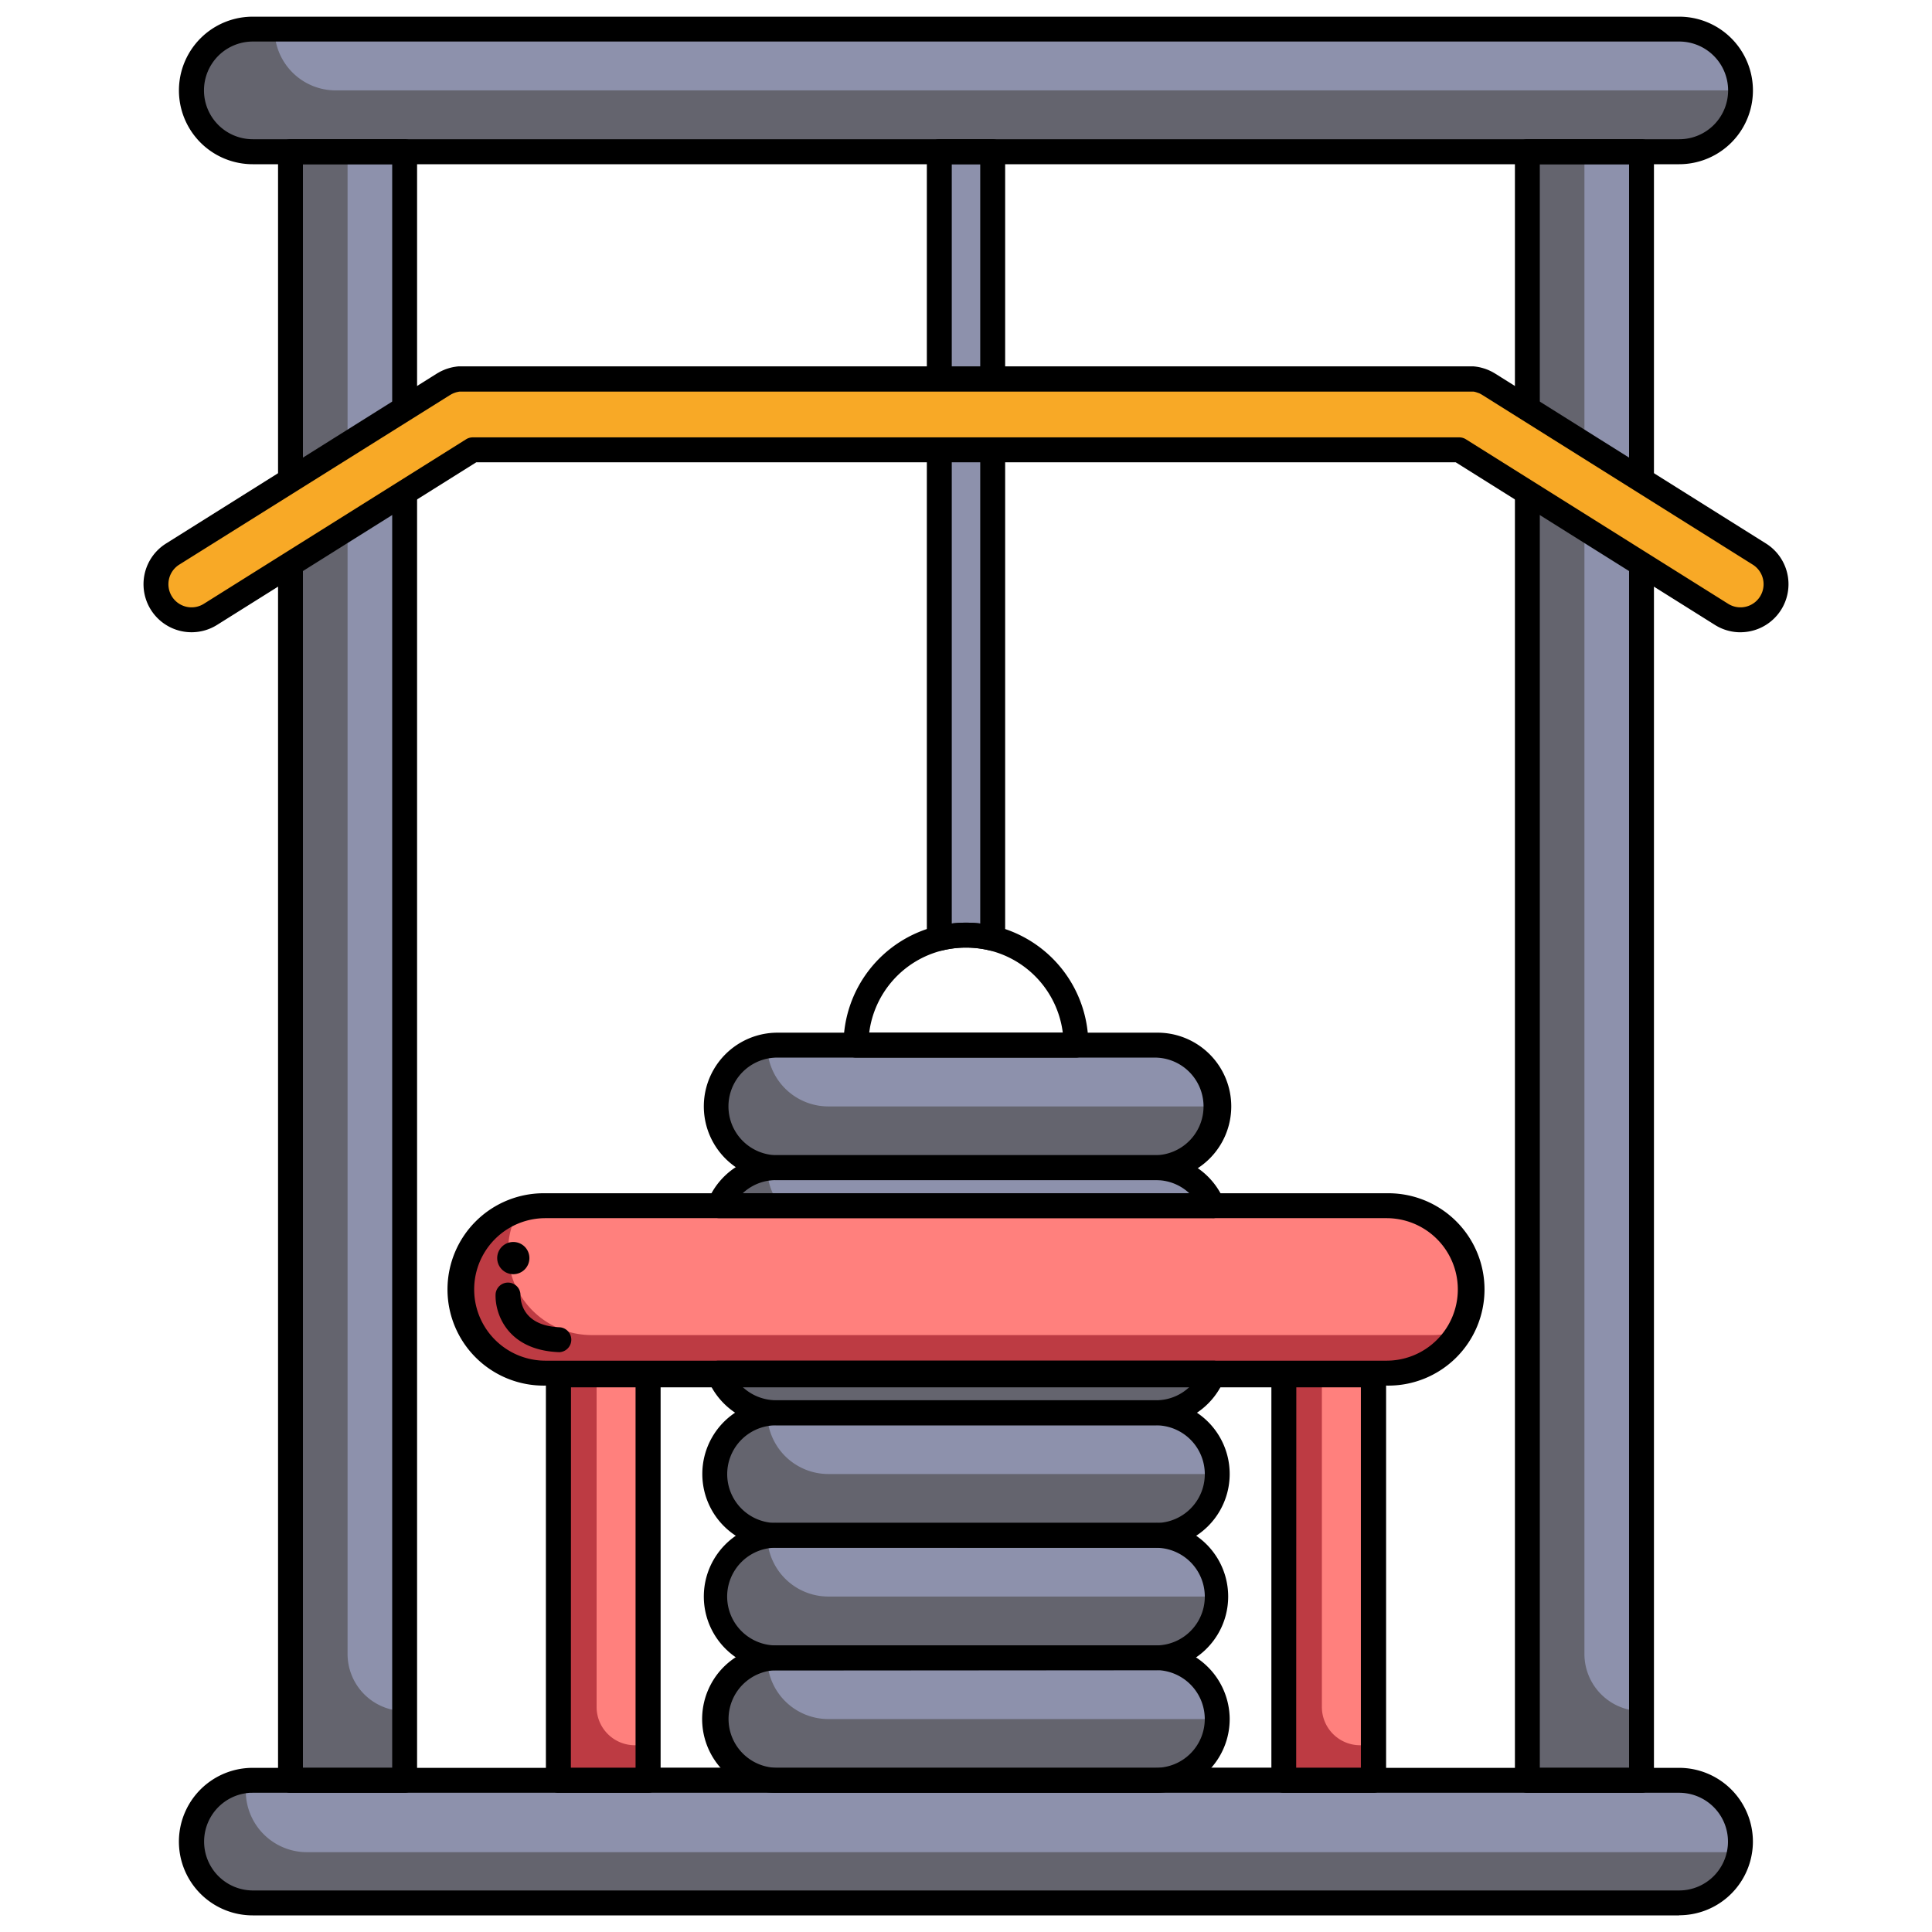 <svg id="Fitness_Color_Icons" data-name="Fitness Color Icons" xmlns="http://www.w3.org/2000/svg" viewBox="0 0 600 600"><path d="M378,419.28v.2a19,19,0,0,1-19,19H241a19,19,0,0,1-2.74-37.85,17.68,17.68,0,0,1,2.74-.2H359A19,19,0,0,1,378,419.28Z" fill="#64646e"/><path d="M378,419.28a19,19,0,0,1-2.74.2h-118a19,19,0,0,1-19-18.83,17.68,17.68,0,0,1,2.74-.2H359A19,19,0,0,1,378,419.28Z" fill="#8d91ac"/><path d="M378,381.46v.2a19,19,0,0,1-19,19H241a19,19,0,0,1,0-38.05H359A19,19,0,0,1,378,381.46Z" fill="#64646e"/><path d="M378,381.46a19,19,0,0,1-2.74.2h-118a19,19,0,0,1-19-18.83,19,19,0,0,1,2.74-.2H359A19,19,0,0,1,378,381.46Z" fill="#8d91ac"/><path d="M378,343.41v.2a19,19,0,0,1-19,19H241a19,19,0,0,1,0-38.05H359A19,19,0,0,1,378,343.41Z" fill="#64646e"/><path d="M378,343.41a19,19,0,0,1-2.74.2h-118a19,19,0,0,1-19-18.83,19,19,0,0,1,2.74-.2H359A19,19,0,0,1,378,343.41Z" fill="#8d91ac"/><path d="M456.61,400.45a26,26,0,0,1-26,26H169.38a26,26,0,0,1,0-52H430.62A26,26,0,0,1,456.61,400.45Z" fill="#bd3b43"/><path d="M456.61,400.45a25.87,25.87,0,0,1-3.39,12.84,25.76,25.76,0,0,1-8.23,1.33H183.76a26,26,0,0,1-22.6-38.83,25.75,25.75,0,0,1,8.22-1.34H430.62A26,26,0,0,1,456.61,400.45Z" fill="#ff807d"/><path d="M426.54,556.76H173.46a3.87,3.87,0,0,1-3.87-3.87V427a3.87,3.87,0,0,1,3.87-3.87H426.54a3.87,3.87,0,0,1,3.87,3.87V552.89A3.87,3.87,0,0,1,426.54,556.76ZM177.33,549H422.67V430.84H177.33Z"/><rect x="398.71" y="426.97" width="27.83" height="125.92" fill="#bd3b43"/><rect x="173.46" y="426.97" width="27.83" height="125.92" fill="#bd3b43"/><path d="M426.54,427V542H422.4a11.88,11.88,0,0,1-11.88-11.88V427Z" fill="#ff807d"/><path d="M201.29,427V542h-4.13a11.88,11.88,0,0,1-11.88-11.88V427Z" fill="#ff807d"/><path d="M540.51,571.93a17.66,17.66,0,0,1-.28,3.18A19,19,0,0,1,521.48,591h-443a19,19,0,0,1-2-38,18.25,18.25,0,0,1,2-.1h443A19,19,0,0,1,540.51,571.93Z" fill="#64646e"/><path d="M540.51,571.93a17.66,17.66,0,0,1-.28,3.18,17.93,17.93,0,0,1-2,.1H95.33a19,19,0,0,1-19-19,18.61,18.61,0,0,1,.27-3.18,18.25,18.25,0,0,1,2-.1h443A19,19,0,0,1,540.51,571.93Z" fill="#8d91ac"/><path d="M540.51,28.07a19,19,0,0,1-19,19h-443A19,19,0,1,1,78.52,9h443A19,19,0,0,1,540.51,28.07Z" fill="#64646e"/><path d="M540.51,28.07H104.26a19,19,0,0,1-19-19H521.48A19,19,0,0,1,540.51,28.07Z" fill="#8d91ac"/><path d="M378,533.67v.2a19,19,0,0,1-19,19H241A19,19,0,0,1,238.26,515a17.68,17.68,0,0,1,2.74-.2H359A19,19,0,0,1,378,533.67Z" fill="#64646e"/><path d="M378,533.67a19,19,0,0,1-2.74.2h-118a19,19,0,0,1-19-18.83,17.68,17.68,0,0,1,2.74-.2H359A19,19,0,0,1,378,533.67Z" fill="#8d91ac"/><path d="M378,495.62v.2a19,19,0,0,1-19,19H241A19,19,0,0,1,238.26,477a17.68,17.68,0,0,1,2.74-.2H359A19,19,0,0,1,378,495.62Z" fill="#64646e"/><path d="M378,495.62a19,19,0,0,1-2.74.2h-118a19,19,0,0,1-19-18.83,17.68,17.68,0,0,1,2.74-.2H359A19,19,0,0,1,378,495.62Z" fill="#8d91ac"/><path d="M378,457.57v.2a19,19,0,0,1-19,19H241a19,19,0,1,1,0-38.05H359A19,19,0,0,1,378,457.57Z" fill="#64646e"/><path d="M378,457.57a19,19,0,0,1-2.74.2h-118a19,19,0,0,1-19-18.84,19,19,0,0,1,2.74-.19H359A19,19,0,0,1,378,457.57Z" fill="#8d91ac"/><path d="M359,518.71H241a22.9,22.9,0,0,1,0-45.79H359a22.9,22.9,0,0,1,0,45.79ZM241,480.65A15.16,15.16,0,1,0,241,511H359a15.16,15.16,0,1,0,0-30.32Z"/><path d="M359,480.65H241a22.89,22.89,0,0,1,0-45.78H359a22.89,22.89,0,0,1,0,45.78Zm-118-38a15.16,15.16,0,0,0,0,30.32H359a15.16,15.16,0,1,0,0-30.32Z"/><path d="M359,442.6H241a23,23,0,0,1-21.41-14.79,3.86,3.86,0,0,1,3.61-5.24H376.8a3.86,3.86,0,0,1,3.61,5.24A22.9,22.9,0,0,1,359,442.6ZM230.18,430.31A15.26,15.26,0,0,0,241,434.86H359a15,15,0,0,0,10.71-4.43l.12-.12Z"/><path d="M308.29,47.12V290.41a6.59,6.59,0,0,1-.07,1,34.62,34.62,0,0,0-16.44,0,6.59,6.59,0,0,1-.07-1V47.12Z" fill="#8d91ac"/><path d="M308.22,295.27a3.69,3.69,0,0,1-.93-.11,30.72,30.72,0,0,0-14.58,0,3.88,3.88,0,0,1-4.77-3.24,12.76,12.76,0,0,1-.1-1.51V47.12a3.87,3.87,0,0,1,3.87-3.87h16.58a3.87,3.87,0,0,1,3.87,3.87V290.41a12.76,12.76,0,0,1-.1,1.51,3.87,3.87,0,0,1-3.84,3.35ZM300,286.54a38.27,38.27,0,0,1,4.42.26V51h-8.84V286.8A38.27,38.27,0,0,1,300,286.54Z"/><path d="M376.61,378.31H223.39a3.87,3.87,0,0,1-3.58-5.33A22.88,22.88,0,0,1,241,358.76H359A22.82,22.82,0,0,1,380.19,373a3.87,3.87,0,0,1-3.58,5.33Zm-146-7.73H369.36A15.1,15.1,0,0,0,359,366.5H241A15,15,0,0,0,230.65,370.58Z"/><path d="M359,366.5H241a22.9,22.9,0,0,1,0-45.79H359a22.9,22.9,0,1,1,0,45.79ZM241,328.45a15.16,15.16,0,0,0,0,30.31H359a15.16,15.16,0,0,0,0-30.31Z"/><path d="M334.17,328.45H265.83a3.87,3.87,0,0,1-3.87-3.87,37.94,37.94,0,0,1,28.89-36.93,38.52,38.52,0,0,1,18.3,0A37.94,37.94,0,0,1,338,324.58,3.87,3.87,0,0,1,334.17,328.45Zm-64.23-7.74h60.12a30.22,30.22,0,0,0-22.76-25.55,30.76,30.76,0,0,0-14.59,0A30.22,30.22,0,0,0,269.94,320.71Z"/><rect x="474.33" y="47.11" width="35.45" height="505.77" fill="#64646e"/><rect x="90.21" y="47.11" width="35.45" height="505.77" fill="#64646e"/><path d="M509.79,47.11V531.38h0a17.73,17.73,0,0,1-17.73-17.73V47.11Z" fill="#8d91ac"/><path d="M125.67,47.11V531.38h0a17.73,17.73,0,0,1-17.73-17.73V47.11Z" fill="#8d91ac"/><path d="M173.46,419.91h-.19c-15.86-.75-19.6-12.1-19.36-18a3.87,3.87,0,0,1,7.73.28c0,1.59.42,9.44,12,10a3.87,3.87,0,0,1-.18,7.74Z"/><path d="M159.41,395.71a5,5,0,1,0-5-5,5,5,0,0,0,5,5Z"/><path d="M359,556.76H241a22.89,22.89,0,0,1-3.29-45.55A22.15,22.15,0,0,1,241,511H359a23,23,0,0,1,22.89,22.66v.24A22.89,22.89,0,0,1,359,556.76Zm-118-38a15.65,15.65,0,0,0-2.18.15A15.16,15.16,0,0,0,241,549H359a15.14,15.14,0,0,0,15.15-15.15v-.18a15.2,15.2,0,0,0-15.15-15Z"/><path d="M430.61,430.31H169.39a29.87,29.87,0,1,1,0-59.73H430.61a29.87,29.87,0,1,1,0,59.73Zm-261.22-52a22.13,22.13,0,1,0,0,44.26H430.61a22.13,22.13,0,0,0,0-44.26Z"/><path d="M426.54,556.76H398.71a3.87,3.87,0,0,1-3.87-3.87V427a3.87,3.87,0,0,1,3.87-3.87h27.83a3.87,3.87,0,0,1,3.87,3.87V552.89A3.88,3.88,0,0,1,426.54,556.76Zm-24-7.74h20.09V430.84H402.58Z"/><path d="M201.29,556.76H173.46a3.88,3.88,0,0,1-3.87-3.87V427a3.87,3.87,0,0,1,3.87-3.87h27.83a3.87,3.87,0,0,1,3.87,3.87V552.89A3.87,3.87,0,0,1,201.29,556.76Zm-24-7.74h20.09V430.84H177.33Z"/><path d="M509.79,556.76H474.33a3.87,3.87,0,0,1-3.86-3.87V47.11a3.87,3.87,0,0,1,3.86-3.87h35.46a3.87,3.87,0,0,1,3.86,3.87V552.89A3.87,3.87,0,0,1,509.79,556.76ZM478.2,549h27.72V51H478.2Z"/><path d="M125.67,556.76H90.21a3.87,3.87,0,0,1-3.86-3.87V47.11a3.87,3.87,0,0,1,3.86-3.87h35.46a3.87,3.87,0,0,1,3.86,3.87V552.89A3.87,3.87,0,0,1,125.67,556.76ZM94.08,549H121.8V51H94.08Z"/><path d="M546.39,172.07l-84.14-52.78a1.71,1.71,0,0,0-.23-.13l-.6-.34-.39-.19-.6-.25a4.7,4.7,0,0,0-.45-.17l-.55-.18-.52-.13-.52-.11-.59-.09-.48,0-.63,0H143.34l-.67,0-.45,0c-.21,0-.41,0-.62.09l-.49.11a5.36,5.36,0,0,0-.54.14l-.55.17-.46.17-.58.25-.4.19-.6.34c-.07,0-.16.08-.23.13L53.61,172.07A11.06,11.06,0,0,0,65.36,190.8l81.44-51.1H453.2l81.44,51.1a11.06,11.06,0,0,0,11.75-18.73Z" fill="#f8a926"/><path d="M540.5,196.36a14.86,14.86,0,0,1-7.92-2.29l-80.49-50.5H147.91l-80.5,50.5A14.91,14.91,0,1,1,51.56,168.8L135.69,116l.37-.21c.21-.12.48-.28.75-.42l.54-.26.79-.34.62-.23.74-.23.73-.19.67-.14.83-.13.61-.07c.3,0,.6,0,.9,0l.38,0H456.38l.44,0,.81,0,.66.07.79.12.7.15.71.19.75.23.62.23c.27.11.53.22.8.35l.53.25c.27.14.54.29.8.45a3.25,3.25,0,0,1,.33.19l84.12,52.78a14.92,14.92,0,0,1-7.94,27.56ZM146.8,135.83H453.2a3.86,3.86,0,0,1,2.06.6l81.44,51.09a7.18,7.18,0,1,0,7.63-12.17l-84.06-52.74-.24-.14-.38-.21-.25-.12L459,122l-.3-.1-.35-.12-.34-.09-.34-.07-.38,0-.31,0-.41,0H143.42l-.41,0-.3,0-.4.06-.33.08-.35.08-.34.12-.3.1-.38.17-.26.12c-.13.07-.26.14-.38.22l-.24.13L55.67,175.35a7.18,7.18,0,1,0,7.63,12.17l81.44-51.09A3.86,3.86,0,0,1,146.8,135.83Z"/><path d="M521.48,51h-443a22.91,22.91,0,1,1,0-45.82h443a22.91,22.91,0,0,1,0,45.82ZM78.52,12.9a15.17,15.17,0,0,0,0,30.34h443a15.16,15.16,0,0,0,15.16-15.17A15.18,15.18,0,0,0,521.48,12.9Z"/><path d="M521.48,594.84h-443a22.91,22.91,0,0,1-2.35-45.7,22.68,22.68,0,0,1,2.35-.12h443a22.93,22.93,0,0,1,22.9,22.91,22.2,22.2,0,0,1-.34,3.87,22.88,22.88,0,0,1-22.56,19Zm-443-38.08c-.53,0-1,0-1.56.07a15.18,15.18,0,0,0,1.56,30.27h443a15.17,15.17,0,0,0,14.94-12.62,14.39,14.39,0,0,0,.22-2.55,15.18,15.18,0,0,0-15.16-15.17Z"/></svg>